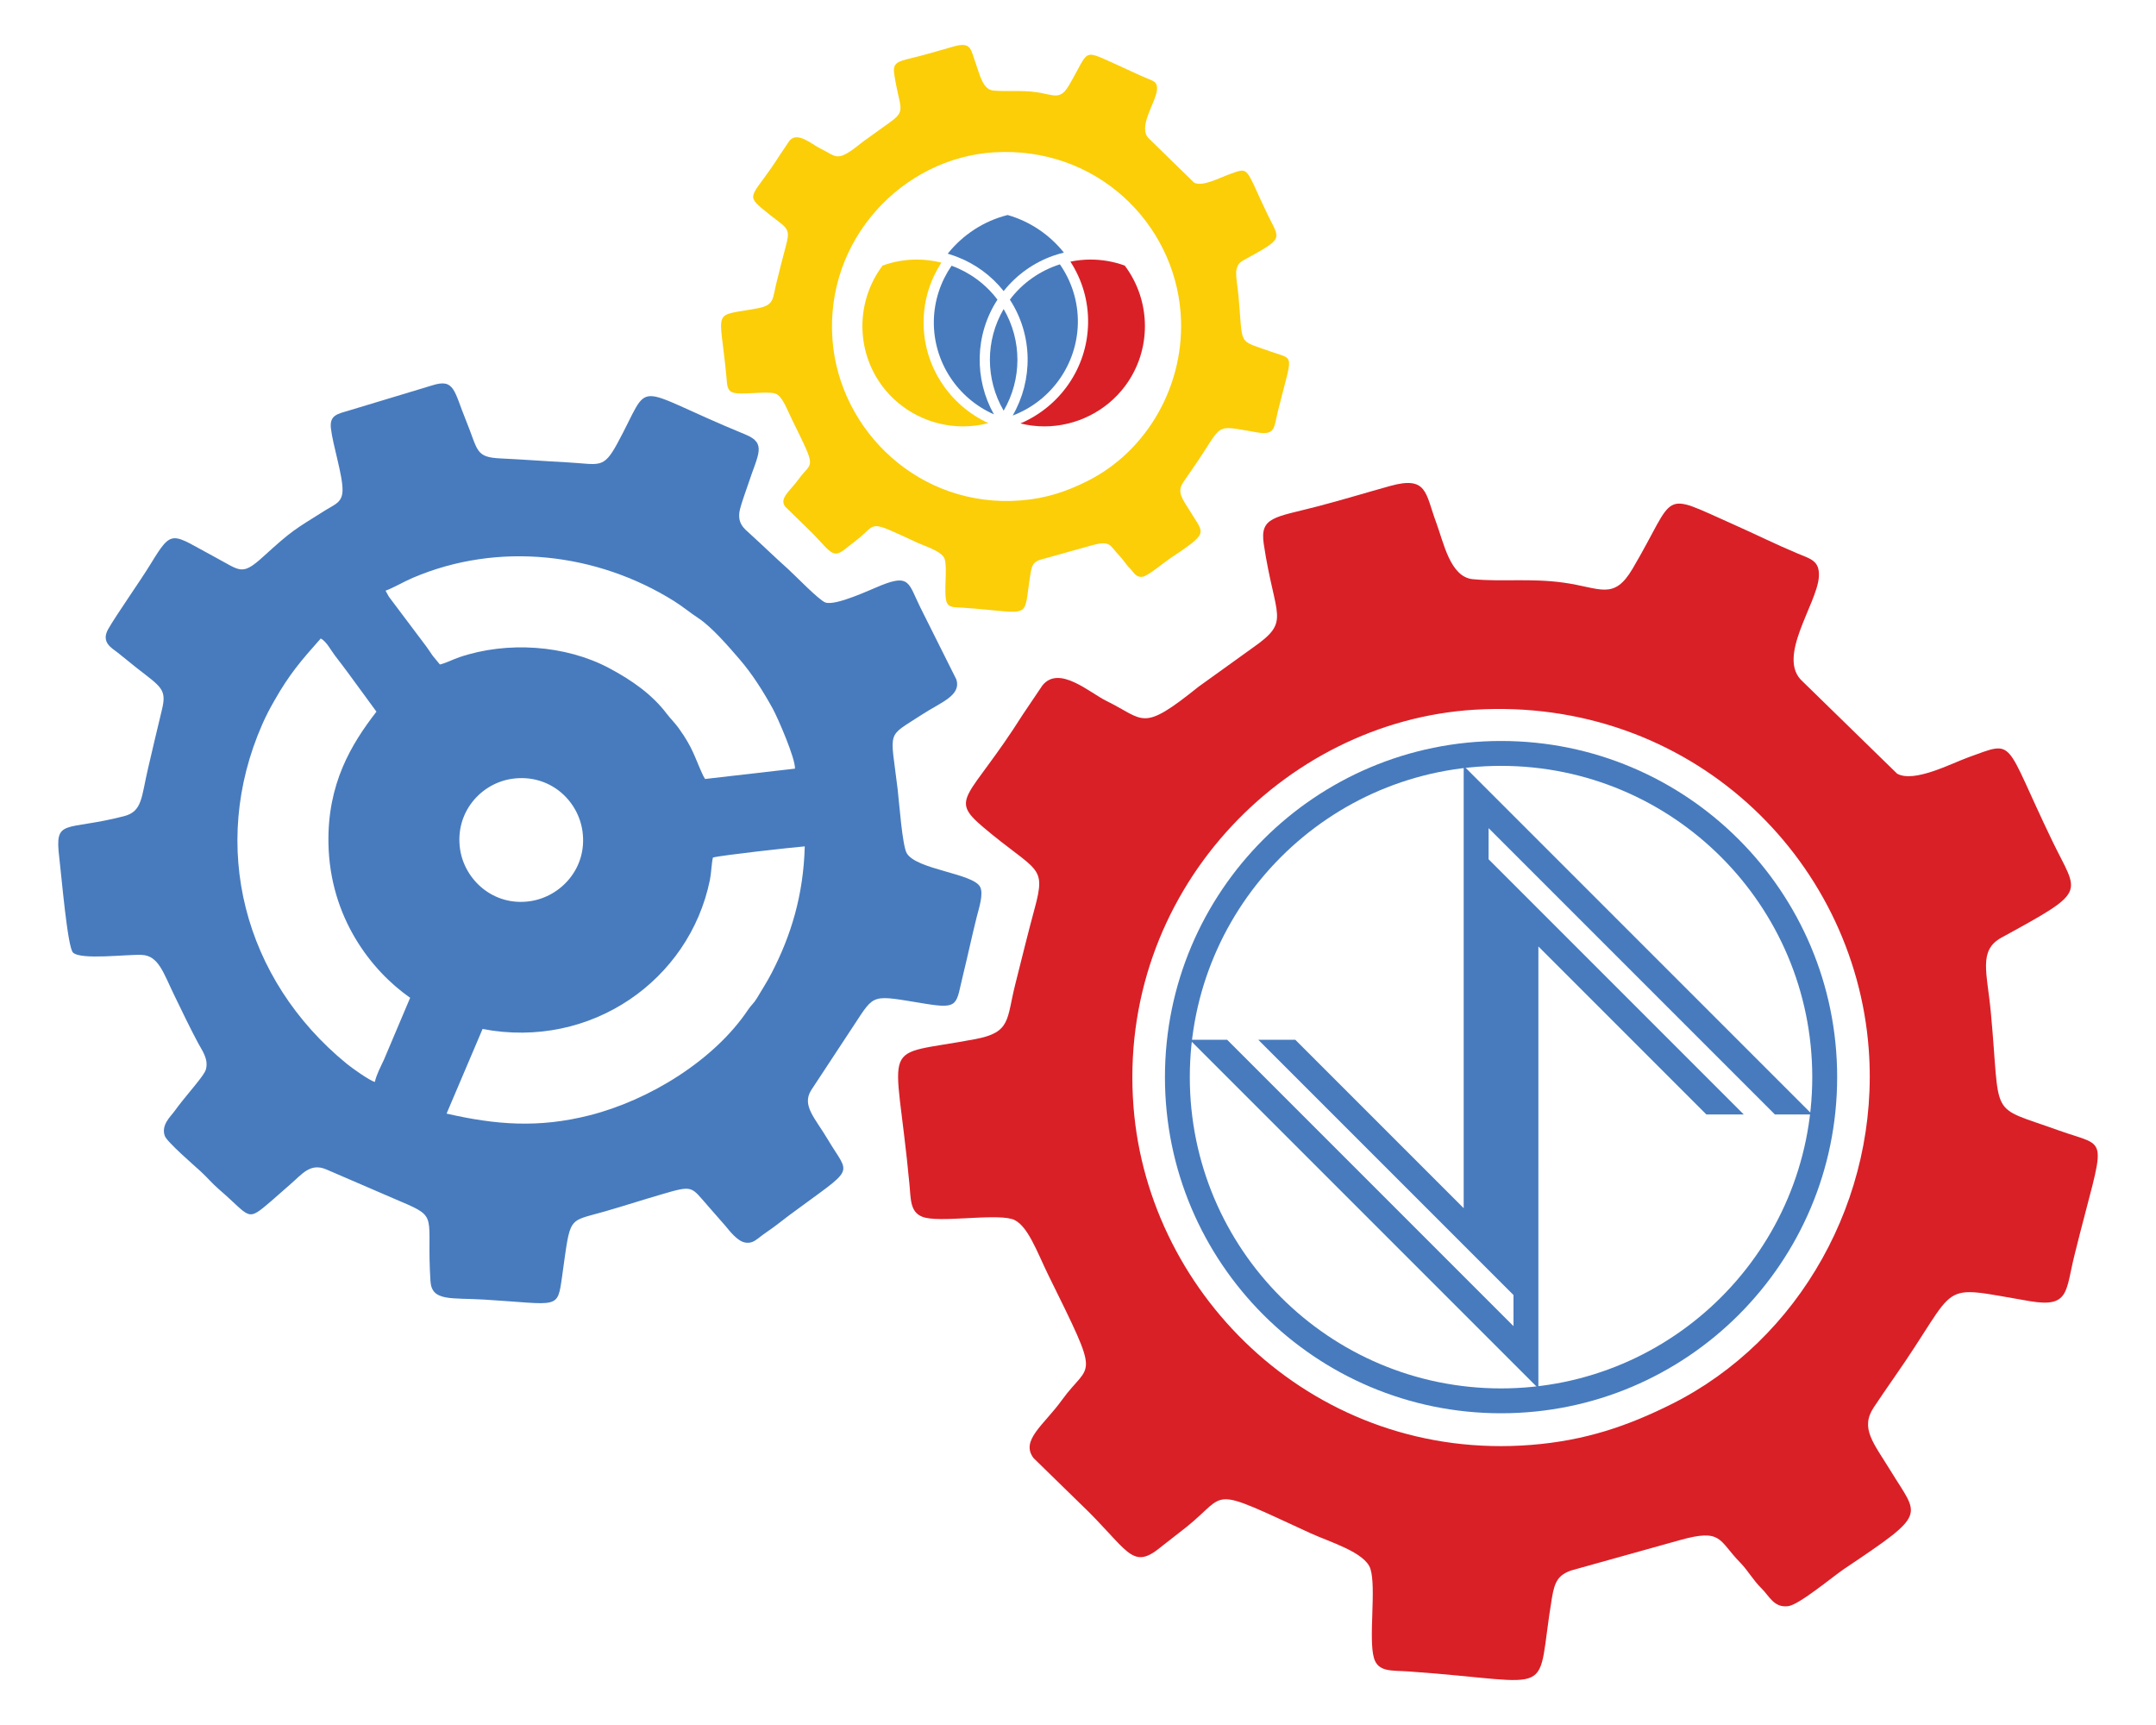 <?xml version="1.0" encoding="UTF-8"?>
<!DOCTYPE svg PUBLIC "-//W3C//DTD SVG 1.1//EN" "http://www.w3.org/Graphics/SVG/1.1/DTD/svg11.dtd">
<svg xmlns="http://www.w3.org/2000/svg" xml:space="preserve" width="100%" height="100%" version="1.1" style="shape-rendering:geometricPrecision; text-rendering:geometricPrecision; image-rendering:optimizeQuality; fill-rule:evenodd; clip-rule:evenodd" viewBox="0 0 4233.32 3386.66" xmlns:xlink="http://www.w3.org/1999/xlink">
    <defs>
        <style type="text/css">
            <![CDATA[
                .color-blue {fill:#477BBE}
                .color-red {fill:#D92027}
                .color-yellow {fill:#FBCE08}
                .orbit-a {
                    animation: orbit-a-rail infinite 5s linear;
                    transform-origin: 2945px 2115px;
                }
                
                @keyframes orbit-a-rail {
                    from { transform: rotate(0deg); }
                    to   { transform: rotate(360deg); }
                }
                .orbit-b {
                    animation: orbit-b-rail infinite 5s linear;
                    transform-origin: 1024px 1650px;
                }
                
                @keyframes orbit-b-rail {
                    from { transform: rotate(0deg); }
                    to   { transform: rotate(-360deg); }
                }
                .orbit-c {
                    animation: orbit-c-rail infinite 5s linear;
                    transform-origin: 1974px 641px;
                }
                
                @keyframes orbit-c-rail {
                    from { transform: rotate(0deg); }
                    to   { transform: rotate(360deg); }
                }
            ]]>
        </style>
    </defs>
    <g id="Layer_x0020_1">
        <path class="color-red orbit-a" d="M2895.36 1393.35c421.35,-25.62 746.09,289.34 773.96,667.06 21.54,291.94 -136.08,570.79 -387.2,696.24 -85.45,42.68 -168.83,71.69 -276.15,80.14 -419.63,33.09 -751.04,-288.86 -780.31,-663.78 -32.75,-419.59 293.02,-756.75 669.7,-779.66zm-321.17 1617.21c36.16,16.65 106.37,37.09 116.66,69.56 11.78,37.18 -4.13,137.01 6.89,174.98 8.2,28.25 35.01,24.08 68,26.4 300.47,21.05 247.5,57.6 281.63,-145.13 5.07,-30.16 11.76,-44.14 37.78,-53.14l212.96 -59.46c83.57,-23.42 76.01,0.37 118.19,43.38 16.39,16.72 25.52,34.8 42.8,51.68 14.89,14.56 24.16,38.39 52.36,34.47 21.66,-3.01 87.72,-58.46 110.14,-73.49 164.99,-110.56 146.3,-101.07 91.1,-191.45 -33.86,-55.44 -61.35,-84.36 -32.98,-126.15 13.93,-20.52 24.06,-35.81 38.61,-56.58 134.58,-191.87 79.28,-182.82 267.39,-151.06 77.84,13.14 69.89,-19.31 87.53,-90.39 60.78,-244.94 71.28,-207.98 -32.31,-245.33 -138.83,-50.06 -111.94,-17.84 -131.92,-231.34 -7.34,-78.43 -24.86,-121.68 20.95,-146.74 172.25,-94.22 151,-83.61 100.14,-188.91 -97.44,-201.71 -71.06,-199 -165.39,-164.98 -33.6,12.12 -106.99,50.86 -139.87,31.9l-185.42 -180.91c-52.44,-46.52 28.09,-151.39 31.89,-204.9 2.28,-32.21 -16.05,-35.58 -42.08,-46.46 -42.74,-17.88 -82.85,-37.92 -125.46,-56.88 -147.06,-65.41 -109.76,-63.19 -198.15,86.82 -37.27,63.25 -63.04,37.37 -136.12,27.34 -64.26,-8.82 -119.81,-1.21 -177.58,-6.68 -44.41,-4.2 -57.05,-71.14 -72.18,-111.94 -21.16,-57.1 -17.15,-91.37 -90.16,-71.09 -48.68,13.52 -95.6,27.87 -142.9,40.17 -83.89,21.8 -113.28,20.33 -105.27,73.83 21.96,146.62 54.31,150.3 -21.21,203.31l-107.17 77.07c-112.68,90.49 -104.82,64.69 -180.59,27.62 -33.16,-16.21 -92.93,-71.02 -125.68,-30.36l-38.32 56.85c-105.92,167.69 -147.05,163.06 -77.37,221.84 104.81,88.42 123.86,72.89 100.67,158.41 -13.25,48.83 -25.79,100.3 -38.26,149.7 -17.37,68.82 -7.99,94.19 -78.24,107.49 -194.12,36.76 -157.04,-9.24 -129.52,285.08 2.78,29.85 1.3,54.18 25.23,63.73 31.52,12.57 138.15,-6.34 175.97,4.42 30.08,8.56 49.64,65.72 70.97,108.96 105.71,214.43 83.59,168.24 27.28,246.36 -35.43,49.15 -82.14,79.27 -55.74,114.06l91.56 89.34c93.68,89.1 100.26,133.07 157.43,85.99l50.69 -39.61c84.82,-67.76 39.04,-82.68 245.07,12.22z"/>
        <path class="color-blue orbit-b" d="M876.85 2186.32l70.67 -166.14c212.88,40.72 406.1,-95.84 446.32,-292.3 2.83,-13.84 3.25,-32.96 6,-44.28 14.5,-4.28 157.12,-20.15 180.29,-21.94 -2.53,96.69 -27.41,175.97 -65.08,248.76 -8.99,17.37 -19.75,33.85 -28.96,49.51 -5.39,9.17 -11.62,14.05 -16.59,21.52 -66.1,99.47 -194.19,178.57 -312.55,208.4 -99.85,25.16 -183.27,18.59 -280.1,-3.53zm26.44 -519.6c-10.28,-71.87 41.12,-129.33 102.97,-137.84 71.96,-9.91 128.85,41.17 137.47,103.36 9.91,71.52 -41.86,127.98 -102.58,137.02 -71.98,10.72 -129.16,-41.68 -137.86,-102.54zm-258.37 -10.86c2.65,145.41 83.94,249.64 160.41,303.1l-51.48 121.58c-6.92,14.97 -14.29,28.36 -17.83,43.6 -10.78,-2.77 -45.56,-27.79 -55.31,-35.76 -202.17,-165.27 -270.74,-427.3 -165.68,-666.47 7.73,-17.59 14.54,-30.26 23.99,-46.88 29.03,-51.09 51.79,-77.64 90.84,-121.57 11.82,6.6 19.57,23.01 28.54,34.56 8.51,10.97 18.68,24.28 27.42,36.3l53.36 72.87c-49.77,64.19 -96.39,141.74 -94.26,258.67zm112.13 -496.18c15.35,-5.53 35.75,-17.66 53.51,-25.25 168.31,-71.95 361.44,-49.03 512.84,45.56 16.62,10.38 31.89,23.19 47.68,33.51 26.37,17.22 60.33,56.7 81.52,81.35 23.55,27.39 44.8,60.32 64.59,96.23 9.83,17.83 44.79,98.01 43.72,117.98l-176.61 20.31c-0.42,-0.83 -0.94,-2.34 -1.08,-1.95l-2.84 -5.11c-16.37,-35.04 -18.86,-52.51 -47.83,-92.79 -7.47,-10.38 -16.28,-18.79 -23.13,-27.87 -29.08,-38.53 -69.12,-66.39 -113.43,-89.96 -85.4,-45.43 -200.34,-53.31 -293.96,-21.41 -13.13,4.47 -25.9,11.39 -38.27,14.31l-14.31 -17.36c-4.34,-6.09 -8.62,-13.07 -12.48,-18.1l-73.39 -97.59c-0.81,-1.18 -6.5,-11.82 -6.53,-11.86zm-363.13 1140c13.25,12.1 22.38,23.54 36,35.27 64.21,55.32 53.28,65.34 103.09,22.69l36.61 -32.14c23.25,-19.84 39.2,-43.02 70.78,-29.72l146.61 63.24c75.8,32 49.93,26.77 58.23,156.39 2.57,40.21 40.51,32.09 105.94,36.07 146.53,8.89 143.07,20.88 152.47,-45.28 17.18,-120.88 9.46,-106.47 83.09,-127.57 36.57,-10.48 72.56,-22.15 110.34,-33.22 65.18,-19.1 58.62,-16.74 93.84,23.17l33.31 38.03c7.63,9.24 23.35,29.97 38.47,32.76 10.76,1.98 17.47,-1.62 24.93,-7.32 7.13,-5.45 12.86,-9.99 20.66,-15.2 14.45,-9.67 26.99,-20.29 40.93,-30.62 133.18,-98.75 120,-75.2 76.27,-148.99 -25,-42.19 -51.62,-66.55 -32.82,-96.76l83.52 -126.94c42.56,-64.5 33.4,-60.22 141.51,-42.78 66.38,10.71 59.12,0.83 73.43,-57.42 9.5,-38.67 17.44,-76.45 26.94,-114.2 3.91,-15.52 13.49,-44.01 6.45,-57.82 -13.61,-26.69 -124.59,-33.83 -143.96,-65.94 -8.95,-14.82 -15.06,-101.03 -18.02,-125.71 -14.37,-119.47 -22.8,-100.57 46.45,-145.93 38.12,-24.97 78.71,-37.7 68.82,-69.75l-70.87 -141.68c-23.36,-47.55 -20.54,-65.6 -77.13,-42.98 -20.5,8.2 -87.96,40.3 -108.88,33.65 -12.32,-3.91 -61.46,-55.03 -73.9,-66.11 -25.7,-22.9 -48.52,-45.3 -74,-68.41 -11.84,-10.75 -26.8,-21.31 -19.98,-48.99 3.59,-14.56 11.59,-35.34 16.8,-51.3 18.21,-55.73 36.21,-77.69 -5.94,-94.98 -231.49,-94.97 -181.06,-112.34 -252.21,18.21 -27.49,50.44 -34.9,39.67 -97.91,36.35 -43.64,-2.3 -86.89,-5.67 -130.58,-7.69 -50.7,-2.34 -44.02,-15.57 -68.17,-74.39 -23.7,-57.73 -22.09,-82.98 -65.78,-69.25l-165.82 50.1c-20.89,6.25 -36.73,8.61 -33.66,34.8 3.9,33.41 23.48,92.9 22.79,121.78 -0.56,23.68 -15.56,27.28 -33.22,38.4 -62.54,39.36 -64.02,38.23 -122.73,91.57 -42.05,38.19 -44.51,27.4 -93.8,1.11 -86.82,-46.3 -83.63,-57.89 -127.1,13.16 -20.92,34.18 -66.97,99.3 -83.09,127.46 -14.9,26.04 6.56,37.27 17.58,45.79 13.43,10.38 24.6,20.12 38.03,30.61 48.57,37.93 59.61,41.84 49.61,82.6 -9.63,39.32 -17.89,75.6 -27,114.14 -13.55,57.37 -11.02,85.08 -47.39,94.47 -116.4,30.04 -136.58,2.93 -127.08,81.11 4.19,34.47 16.11,176.29 26.96,186.64 15.71,14.98 104.93,3.36 134.75,4.54 33.16,1.31 42.7,35.26 63.42,77.88 15.04,30.96 31.38,65.3 47.69,95.64 8.1,15.06 21.04,31.81 14.79,52.37 -2.56,8.44 -23.78,33.55 -29.86,40.96 -11.58,14.14 -21.16,25.75 -31.3,39.73 -8.15,11.23 -26.69,27.22 -19.34,48.7 4.05,11.83 58.48,58.78 70.43,69.7z"/>
        <g id="_2720330391312">
            <polygon class="color-blue" points="3485.06,2188.06 3558.39,2188.06 2873.96,1503.63 2873.96,2372.01 2543.35,2041.39 2470.64,2041.39 2971.74,2542.49 2971.74,2603.61 2409.53,2041.39 2336.19,2041.4 3020.62,2725.83 3020.63,1858.16 3350.52,2188.06 3423.95,2188.06 2922.85,1686.96 2922.85,1625.85 "/>
            <path class="color-blue" d="M2947.33 1454.74c364.48,0 659.95,295.47 659.95,659.95 0,364.48 -295.47,659.95 -659.95,659.95 -364.48,0 -659.95,-295.47 -659.95,-659.95 0,-364.48 295.47,-659.95 659.95,-659.95zm-0.04 48.89c337.5,0 611.1,273.6 611.1,611.1 0,337.5 -273.6,611.1 -611.1,611.1 -337.5,0 -611.1,-273.6 -611.1,-611.1 0,-337.5 273.6,-611.1 611.1,-611.1z"/>
        </g>
        <path class="color-yellow orbit-c" d="M1951.76 299.06c199.49,-12.13 353.25,137 366.44,315.84 10.2,138.22 -64.42,270.25 -183.33,329.65 -40.45,20.21 -79.93,33.94 -130.74,37.95 -198.69,15.66 -355.6,-136.77 -369.46,-314.29 -15.51,-198.66 138.74,-358.3 317.09,-369.15zm-152.07 765.71c17.12,7.89 50.36,17.56 55.24,32.94 5.57,17.6 -1.96,64.87 3.26,82.84 3.88,13.38 16.57,11.41 32.19,12.5 142.27,9.97 117.19,27.28 133.35,-68.71 2.4,-14.28 5.57,-20.9 17.89,-25.16l100.83 -28.16c39.57,-11.08 35.98,0.18 55.96,20.55 7.76,7.91 12.08,16.47 20.26,24.47 7.05,6.89 11.44,18.17 24.79,16.31 10.26,-1.42 41.54,-27.68 52.15,-34.79 78.12,-52.35 69.27,-47.85 43.13,-90.65 -16.03,-26.25 -29.04,-39.94 -15.61,-59.73 6.59,-9.71 11.39,-16.95 18.28,-26.78 63.72,-90.85 37.54,-86.57 126.6,-71.53 36.86,6.22 33.09,-9.14 41.45,-42.8 28.78,-115.97 33.75,-98.47 -15.3,-116.16 -65.73,-23.69 -53,-8.44 -62.46,-109.53 -3.48,-37.13 -11.77,-57.61 9.92,-69.47 81.56,-44.62 71.49,-39.59 47.41,-89.45 -46.14,-95.5 -33.65,-94.22 -78.31,-78.12 -15.91,5.74 -50.65,24.09 -66.22,15.11l-87.79 -85.65c-24.83,-22.03 13.3,-71.69 15.09,-97.02 1.09,-15.25 -7.59,-16.85 -19.92,-22 -20.23,-8.46 -39.23,-17.96 -59.4,-26.93 -69.63,-30.97 -51.97,-29.92 -93.82,41.1 -17.65,29.95 -29.85,17.7 -64.45,12.95 -30.42,-4.17 -56.73,-0.57 -84.08,-3.16 -21.03,-1.99 -27.01,-33.69 -34.17,-53 -10.02,-27.04 -8.12,-43.26 -42.69,-33.66 -23.05,6.4 -45.27,13.2 -67.66,19.02 -39.72,10.32 -53.64,9.63 -49.84,34.96 10.39,69.42 25.71,71.16 -10.05,96.26l-50.74 36.49c-53.35,42.84 -49.63,30.63 -85.51,13.08 -15.69,-7.68 -43.99,-33.63 -59.5,-14.38l-18.14 26.92c-50.16,79.4 -69.63,77.2 -36.64,105.03 49.63,41.87 58.65,34.52 47.67,75.01 -6.28,23.12 -12.21,47.48 -18.12,70.88 -8.22,32.58 -3.78,44.59 -37.04,50.89 -91.92,17.4 -74.36,-4.38 -61.33,134.98 1.32,14.13 0.62,25.65 11.95,30.17 14.92,5.95 65.41,-3 83.32,2.1 14.24,4.05 23.5,31.11 33.6,51.59 50.05,101.52 39.58,79.65 12.92,116.64 -16.78,23.27 -38.9,37.53 -26.4,54.01l43.36 42.3c44.35,42.18 47.47,63 74.53,40.71l24 -18.75c40.16,-32.09 18.49,-39.15 116.04,5.78z"/>
        <g id="_2720330390864">
            <path class="color-red" d="M2208.46 521.41c-21.58,-7.84 -44.21,-11.82 -67.39,-11.82 -13.32,0 -26.47,1.44 -39.32,4.05 22.6,34.89 35.49,76.55 34.73,121.04 -1.49,88.63 -56.23,164.04 -132.92,196.67 15.28,3.74 30.97,5.76 46.94,5.76l0.01 0c62.55,0 121.99,-29.8 158.98,-79.7 51.93,-70.03 51.26,-166.29 -1.03,-236z"/>
            <path class="color-blue" d="M2116.38 634.35c0.71,-42.27 -12.32,-82.29 -35.3,-115.37 -38.8,12.33 -73.42,36.36 -98.19,69.33 45.58,70.03 45.52,158.31 5.55,227.49 75,-28.33 126.57,-99.98 127.94,-181.45z"/>
        </g>
        <g id="_2720330388048">
            <path class="color-yellow" d="M1813.5 629.64c0.7,-42.07 13.54,-81.09 34.89,-114.06 -15.59,-3.9 -31.72,-5.99 -48.08,-5.99 -23.17,0 -45.8,3.98 -67.38,11.82 -52.28,69.71 -52.96,165.97 -1.03,236 37,49.91 96.44,79.7 159,79.7 16.94,0 33.6,-2.17 49.76,-6.38 -76.05,-34.97 -128.65,-112.4 -127.16,-201.09z"/>
            <path class="color-blue" d="M1958.5 588.31c-23.03,-30.66 -54.56,-53.64 -90.07,-66.62 -21.45,31.19 -34.15,68.53 -34.82,108.28 -1.34,79.84 46.1,151.8 117.93,183.52 -38.61,-68.82 -38.1,-155.93 6.96,-225.18z"/>
        </g>
        <g id="_2720330387824">
            <path class="color-blue" d="M1978.52 422.12c-47.02,11.77 -88.17,38.98 -117.64,75.94 6.88,1.97 13.66,4.37 20.34,7.02 34.14,13.54 65.16,35.84 89.47,66.37 26.17,-32.86 60.09,-56.25 97.29,-69.37 6.9,-2.43 13.91,-4.43 20.99,-6.16 -27.91,-34.91 -66.32,-61.17 -110.45,-73.8z"/>
            <path class="color-blue" d="M1970.69 806.3c35.94,-61.5 36.14,-138.06 0,-199.53 -36.13,61.47 -35.93,138.03 0,199.53z"/>
        </g>
    </g>
</svg>
